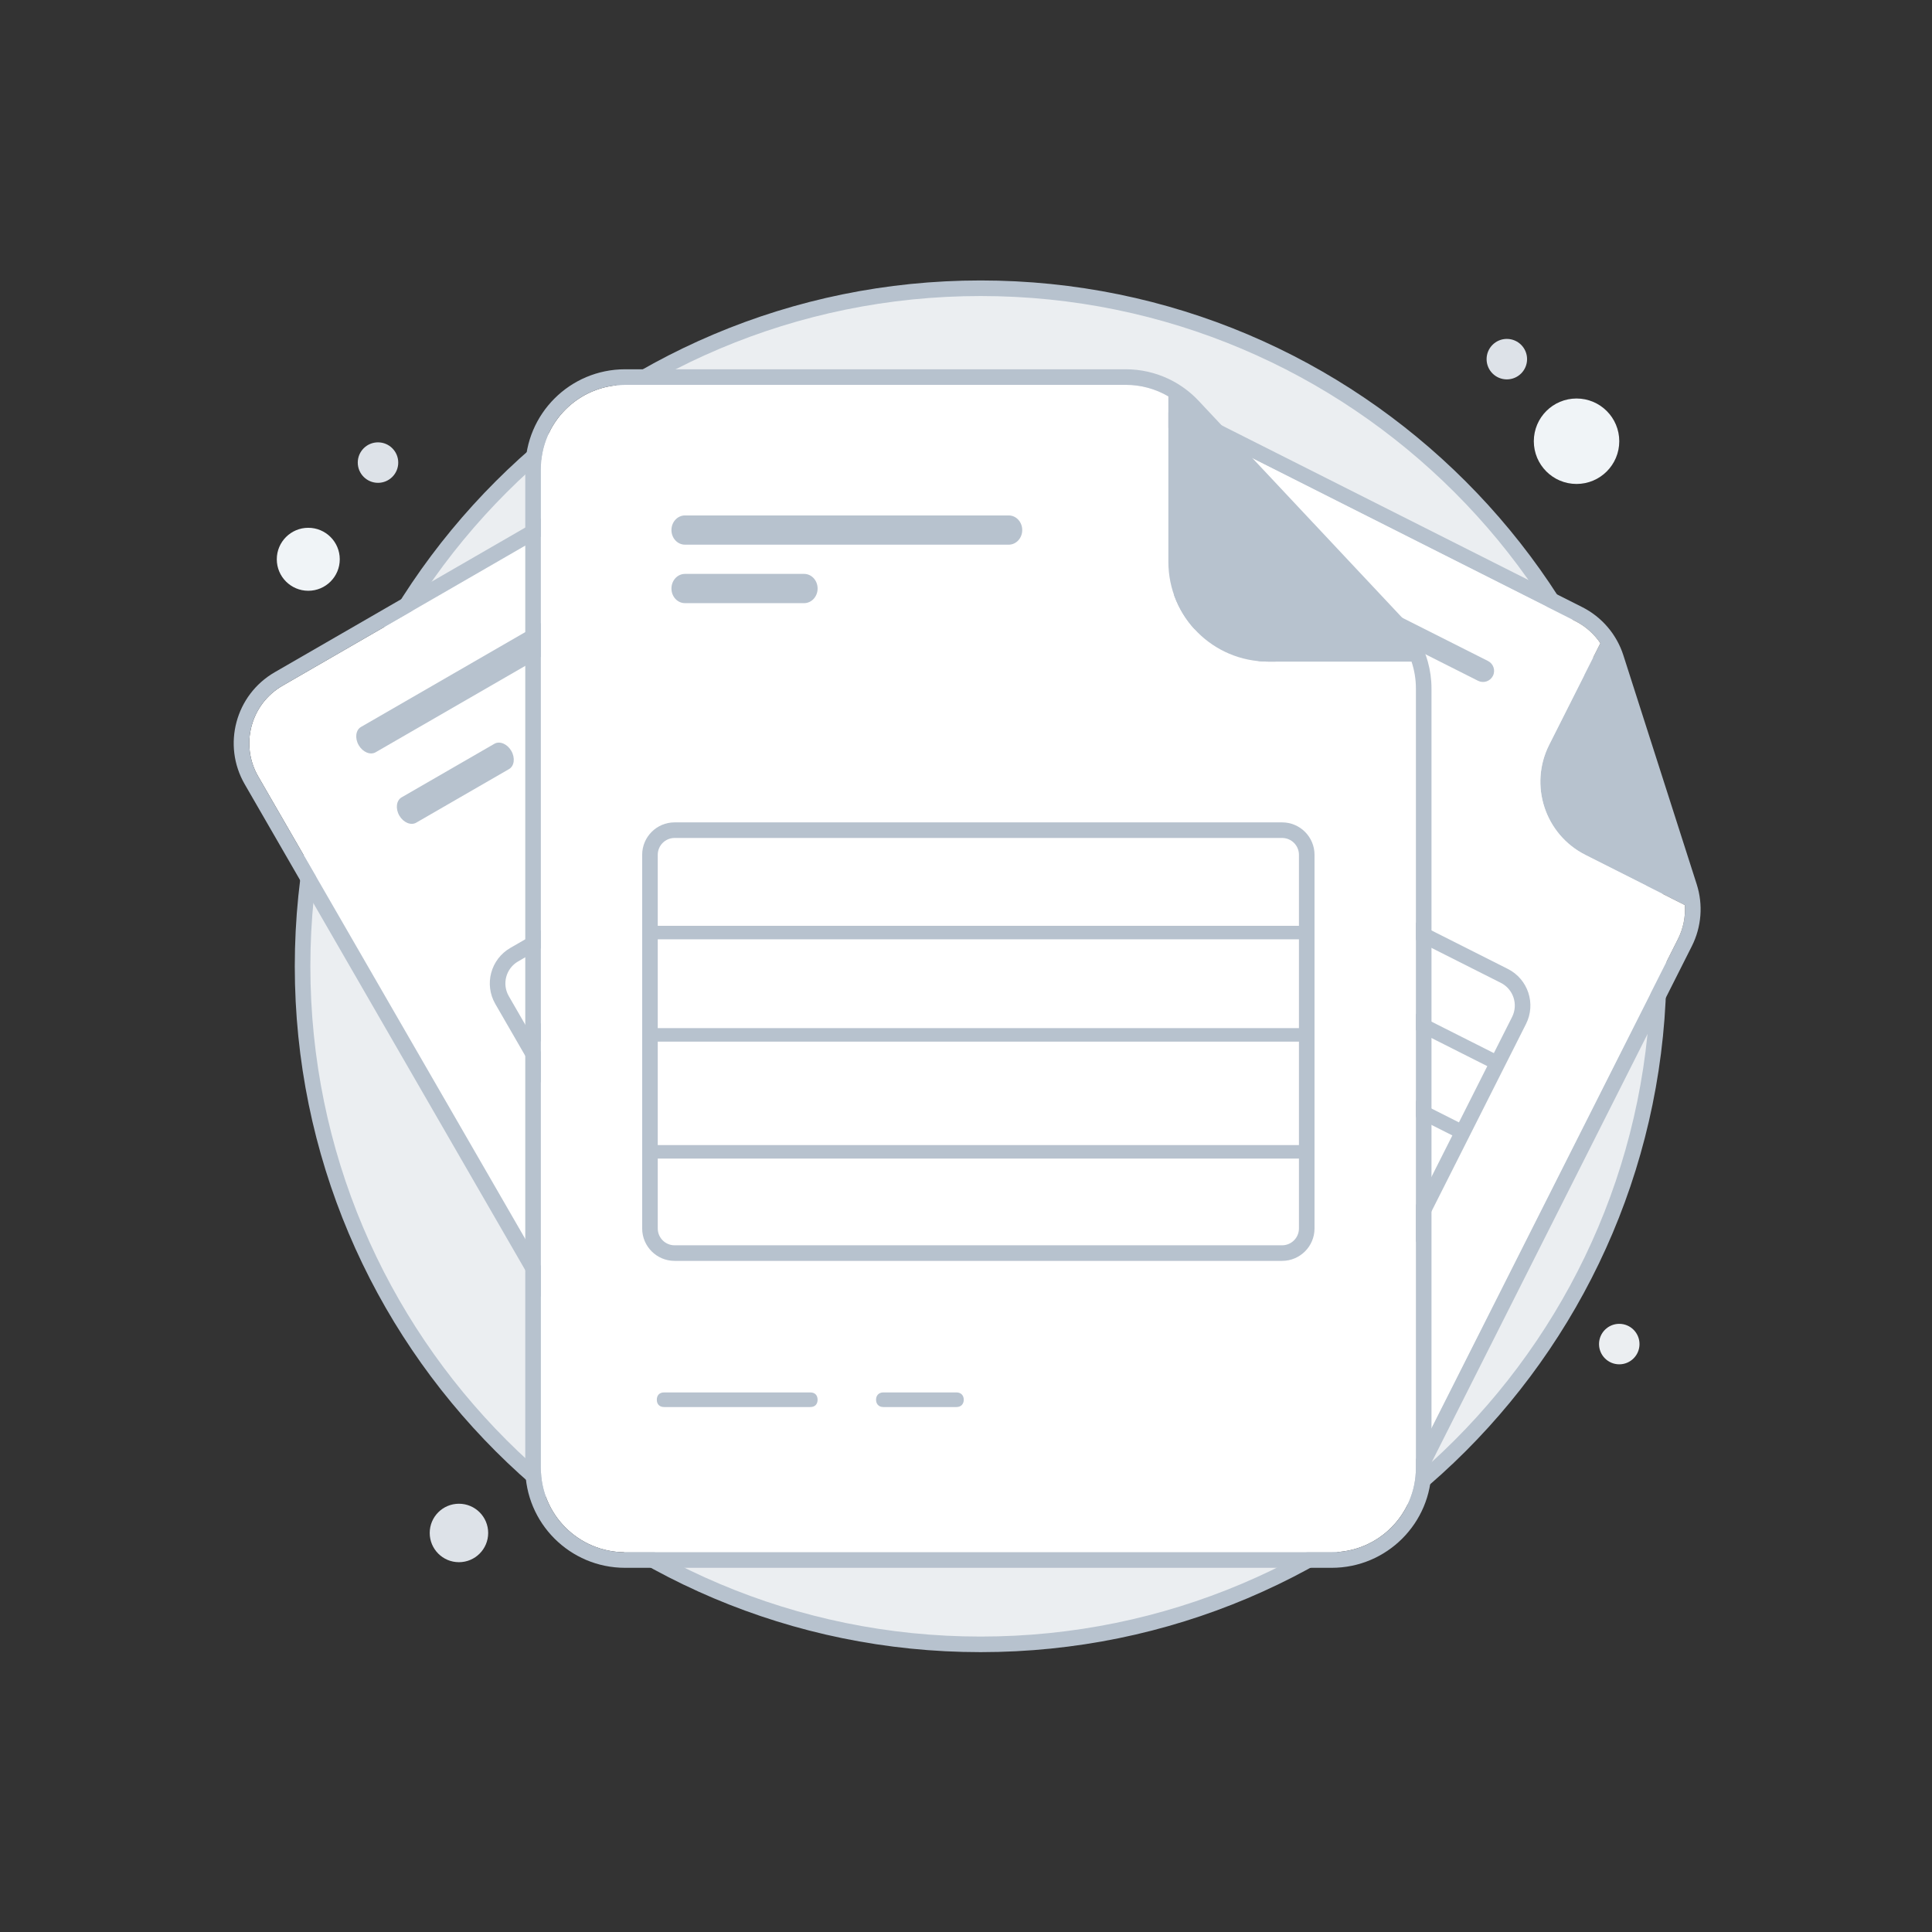 <svg width="124" height="124" viewBox="0 0 124 124" fill="none" xmlns="http://www.w3.org/2000/svg">
<rect x="0" y="0" width="124" height="124" fill="#333333" stroke="none"/>
<path d="M106.458 62.019C106.458 86.054 86.974 105.538 62.939 105.538C38.904 105.538 19.42 86.054 19.42 62.019C19.42 37.984 38.904 18.5 62.939 18.5C86.974 18.5 106.458 37.984 106.458 62.019Z" fill="#EBEEF1" stroke="#B7C2CE"/>
<path fill-rule="evenodd" clip-rule="evenodd" d="M48.278 73.939L70.763 29.338C72.071 26.743 75.235 25.7 77.83 27.008L101.549 38.965C102.809 39.6 103.761 40.715 104.192 42.059L108.898 56.752C109.319 58.066 109.207 59.493 108.586 60.726L91.054 95.503C89.746 98.098 86.581 99.141 83.986 97.833L50.608 81.006C48.013 79.698 46.97 76.534 48.278 73.939ZM49.171 74.389L71.656 29.788C72.715 27.686 75.278 26.841 77.38 27.901L101.099 39.858C101.757 40.19 102.312 40.683 102.716 41.284L99.429 47.806C98.121 50.401 99.164 53.565 101.759 54.873L108.141 58.09C108.188 58.84 108.036 59.594 107.693 60.276L90.161 95.053C89.101 97.155 86.538 98 84.436 96.94L51.059 80.114C48.957 79.054 48.112 76.491 49.171 74.389Z" fill="#B7C2CE"/>
<path d="M71.655 29.788L49.171 74.389C48.111 76.491 48.956 79.054 51.058 80.114L84.436 96.94C86.538 98 89.101 97.155 90.16 95.053L107.692 60.276C108.036 59.594 108.187 58.84 108.14 58.09L101.759 54.873C99.163 53.565 98.12 50.401 99.428 47.806L102.716 41.284C102.312 40.683 101.757 40.19 101.099 39.858L77.38 27.901C75.278 26.841 72.715 27.686 71.655 29.788Z" fill="white"/>
<path fill-rule="evenodd" clip-rule="evenodd" d="M76.972 33.878C77.149 33.528 77.576 33.386 77.927 33.563L95.503 42.424C95.854 42.601 95.995 43.029 95.818 43.379C95.641 43.73 95.214 43.871 94.863 43.694L77.287 34.834C76.936 34.657 76.795 34.229 76.972 33.878Z" fill="#B7C2CE"/>
<path fill-rule="evenodd" clip-rule="evenodd" d="M74.622 38.537C74.799 38.186 75.227 38.045 75.578 38.222L81.719 41.318C82.07 41.495 82.211 41.922 82.034 42.273C81.857 42.624 81.429 42.765 81.078 42.588L74.937 39.492C74.586 39.316 74.445 38.888 74.622 38.537Z" fill="#B7C2CE"/>
<line x1="57.145" y1="73.962" x2="62.677" y2="76.75" stroke="#B7C2CE" stroke-width="2.105" stroke-linecap="round"/>
<line x1="67.31" y1="79.086" x2="69.666" y2="80.273" stroke="#B7C2CE" stroke-width="2.105" stroke-linecap="round"/>
<path fill-rule="evenodd" clip-rule="evenodd" d="M67.785 50.519C68.439 49.221 70.021 48.7 71.319 49.354L96.776 62.188C98.074 62.842 98.596 64.424 97.942 65.722L90.382 80.716C89.728 82.014 88.146 82.535 86.849 81.881L61.391 69.047C60.093 68.393 59.572 66.811 60.226 65.514L67.785 50.519ZM70.868 50.247L96.326 63.081C97.131 63.486 97.454 64.467 97.049 65.272L95.88 67.59L67.509 53.287L68.678 50.969C69.083 50.165 70.064 49.841 70.868 50.247ZM67.087 54.125L65.267 57.735L93.638 72.037L95.458 68.427L67.087 54.125ZM93.216 72.875L64.845 58.572L62.598 63.029L90.868 77.281C90.903 77.298 90.934 77.322 90.96 77.35L93.216 72.875ZM90.556 78.151C90.518 78.147 90.481 78.136 90.445 78.118L62.176 63.867L61.118 65.964C60.713 66.768 61.036 67.749 61.841 68.154L87.299 80.989C88.103 81.394 89.084 81.071 89.489 80.266L90.556 78.151Z" fill="#B7C2CE"/>
<path d="M41.136 30.73C41.774 30.361 42.492 30.168 43.216 30.159L46.867 36.483C48.32 39 51.539 39.862 54.055 38.409L60.243 34.836C60.896 35.208 61.444 35.748 61.826 36.409L81.299 70.138C82.476 72.176 81.778 74.783 79.739 75.96L47.368 94.65C45.329 95.826 42.723 95.128 41.546 93.09L16.572 49.833C15.395 47.795 16.093 45.188 18.132 44.011L41.136 30.73Z" fill="white"/>
<path fill-rule="evenodd" clip-rule="evenodd" d="M61.216 34.275C60.715 33.912 60.148 33.638 59.54 33.469L44.672 29.35C44.475 29.295 44.276 29.253 44.075 29.221C43.804 29.179 43.531 29.159 43.258 29.159C42.345 29.16 41.44 29.399 40.636 29.864L17.632 43.145C15.115 44.598 14.253 47.817 15.706 50.333L40.68 93.59C42.133 96.106 45.351 96.969 47.868 95.516L80.239 76.826C82.756 75.373 83.618 72.155 82.165 69.638L62.692 35.909C62.318 35.26 61.813 34.705 61.216 34.275ZM43.216 30.159C42.492 30.168 41.775 30.361 41.136 30.73L18.132 44.011C16.093 45.188 15.395 47.795 16.572 49.833L41.546 93.09C42.723 95.128 45.33 95.826 47.368 94.65L79.739 75.96C81.778 74.783 82.476 72.176 81.299 70.138L61.826 36.409C61.445 35.748 60.896 35.208 60.244 34.836L54.056 38.409C51.539 39.862 48.321 39 46.867 36.483L43.216 30.159Z" fill="#B7C2CE"/>
<path fill-rule="evenodd" clip-rule="evenodd" d="M23.022 47.826C22.763 47.377 22.829 46.854 23.169 46.658L40.215 36.816C40.555 36.62 41.041 36.824 41.3 37.273C41.559 37.722 41.493 38.245 41.153 38.441L24.107 48.283C23.767 48.479 23.281 48.275 23.022 47.826Z" fill="#B7C2CE"/>
<path fill-rule="evenodd" clip-rule="evenodd" d="M25.629 52.344C25.37 51.896 25.436 51.373 25.776 51.176L31.732 47.737C32.072 47.541 32.558 47.745 32.817 48.194C33.076 48.643 33.011 49.166 32.67 49.362L26.714 52.801C26.374 52.998 25.888 52.793 25.629 52.344Z" fill="#B7C2CE"/>
<path fill-rule="evenodd" clip-rule="evenodd" d="M44.936 87.207C44.806 86.983 44.885 86.695 45.112 86.564L51.478 82.888C51.705 82.757 51.994 82.833 52.124 83.057C52.253 83.282 52.174 83.57 51.948 83.701L45.581 87.377C45.354 87.507 45.065 87.432 44.936 87.207Z" fill="#B7C2CE"/>
<path fill-rule="evenodd" clip-rule="evenodd" d="M54.795 81.516C54.666 81.292 54.744 81.004 54.971 80.873L58.257 78.975C58.484 78.844 58.773 78.92 58.903 79.144C59.032 79.369 58.953 79.657 58.726 79.788L55.44 81.685C55.214 81.816 54.925 81.74 54.795 81.516Z" fill="#B7C2CE"/>
<path fill-rule="evenodd" clip-rule="evenodd" d="M31.79 64.435C31.063 63.177 31.494 61.568 32.752 60.841L59.207 45.568C60.465 44.841 62.074 45.272 62.801 46.531L71.197 61.074C71.924 62.332 71.493 63.941 70.234 64.668L43.78 79.941C42.521 80.668 40.912 80.236 40.186 78.978L31.79 64.435ZM33.252 61.707L59.707 46.434C60.487 45.983 61.484 46.251 61.935 47.031L70.331 61.574C70.782 62.354 70.514 63.351 69.734 63.802L43.28 79.075C42.5 79.525 41.502 79.258 41.052 78.478L39.877 76.443L69.156 59.539L68.656 58.673L39.377 75.577L36.912 71.308L66.191 54.404L65.691 53.538L36.412 70.442L34.422 66.995L63.701 50.091L63.201 49.225L33.922 66.129L32.656 63.935C32.205 63.155 32.472 62.158 33.252 61.707Z" fill="#B7C2CE"/>
<path d="M34.713 30.106V94.221C34.713 97.206 37.133 99.626 40.118 99.626H85.471C88.456 99.626 90.876 97.206 90.876 94.221V44.185C90.876 43.594 90.779 43.013 90.594 42.463H81.394C77.857 42.463 74.989 39.596 74.989 36.058V25.441C74.169 24.961 73.228 24.701 72.259 24.701H40.118C37.133 24.701 34.713 27.121 34.713 30.106Z" fill="white"/>
<path fill-rule="evenodd" clip-rule="evenodd" d="M74.989 24.312C74.144 23.914 73.213 23.701 72.259 23.701H40.118C36.581 23.701 33.713 26.569 33.713 30.106V94.221C33.713 97.758 36.581 100.626 40.118 100.626H85.471C89.008 100.626 91.876 97.758 91.876 94.221V44.185C91.876 43.598 91.795 43.019 91.64 42.463C91.365 41.476 90.854 40.561 90.141 39.802L76.929 25.723C76.4 25.159 75.778 24.701 75.098 24.365C75.062 24.347 75.026 24.329 74.989 24.312ZM34.713 94.221V30.106C34.713 27.121 37.133 24.701 40.118 24.701H72.259C73.228 24.701 74.169 24.961 74.989 25.441V36.058C74.989 39.596 77.857 42.463 81.394 42.463H90.594C90.779 43.013 90.876 43.594 90.876 44.185V94.221C90.876 97.206 88.456 99.626 85.471 99.626H40.118C37.133 99.626 34.713 97.206 34.713 94.221Z" fill="#B7C2CE"/>
<path fill-rule="evenodd" clip-rule="evenodd" d="M43.095 34.02C43.095 33.502 43.482 33.082 43.961 33.082H64.743C65.222 33.082 65.609 33.502 65.609 34.02C65.609 34.538 65.222 34.958 64.743 34.958H43.961C43.482 34.958 43.095 34.538 43.095 34.02Z" fill="#B7C2CE"/>
<path fill-rule="evenodd" clip-rule="evenodd" d="M43.095 37.773C43.095 37.254 43.482 36.834 43.961 36.834H51.61C52.088 36.834 52.476 37.254 52.476 37.773C52.476 38.291 52.088 38.711 51.61 38.711H43.961C43.482 38.711 43.095 38.291 43.095 37.773Z" fill="#B7C2CE"/>
<path fill-rule="evenodd" clip-rule="evenodd" d="M42.156 89.838C42.156 89.579 42.299 89.369 42.625 89.369H52.006C52.333 89.369 52.475 89.579 52.475 89.838C52.475 90.097 52.333 90.307 52.006 90.307H42.625C42.299 90.307 42.156 90.097 42.156 89.838Z" fill="#B7C2CE"/>
<path fill-rule="evenodd" clip-rule="evenodd" d="M56.227 89.838C56.227 89.579 56.385 89.369 56.697 89.369H61.387C61.699 89.369 61.856 89.579 61.856 89.838C61.856 90.097 61.699 90.307 61.387 90.307H56.697C56.385 90.307 56.227 90.097 56.227 89.838Z" fill="#B7C2CE"/>
<path fill-rule="evenodd" clip-rule="evenodd" d="M41.216 54.864C41.216 53.714 42.148 52.782 43.297 52.782H82.287C83.437 52.782 84.369 53.714 84.369 54.864V78.844C84.369 79.994 83.437 80.926 82.287 80.926H43.297C42.148 80.926 41.216 79.994 41.216 78.844V54.864ZM43.297 53.782H82.287C82.885 53.782 83.369 54.267 83.369 54.864V59.421H42.216V54.864C42.216 54.267 42.7 53.782 43.297 53.782ZM42.216 74.359V78.844C42.216 79.442 42.7 79.926 43.297 79.926H82.287C82.885 79.926 83.369 79.442 83.369 78.844V74.359H42.216ZM83.369 73.493H42.216V66.854H83.369V73.493ZM83.369 60.287V65.988H42.216V60.287H83.369Z" fill="#B7C2CE"/>
<circle cx="19.786" cy="35.896" r="2.021" fill="#F0F4F7"/>
<circle cx="101.186" cy="28.319" r="2.742" fill="#F0F4F7"/>
<circle cx="29.456" cy="98.389" r="1.876" fill="#DDE2E8"/>
<circle cx="24.261" cy="29.69" r="1.299" fill="#DDE2E8"/>
<circle cx="96.712" cy="23.051" r="1.299" fill="#DDE2E8"/>
<circle cx="103.928" cy="86.266" r="1.299" fill="#EBEEF1"/>
</svg>
